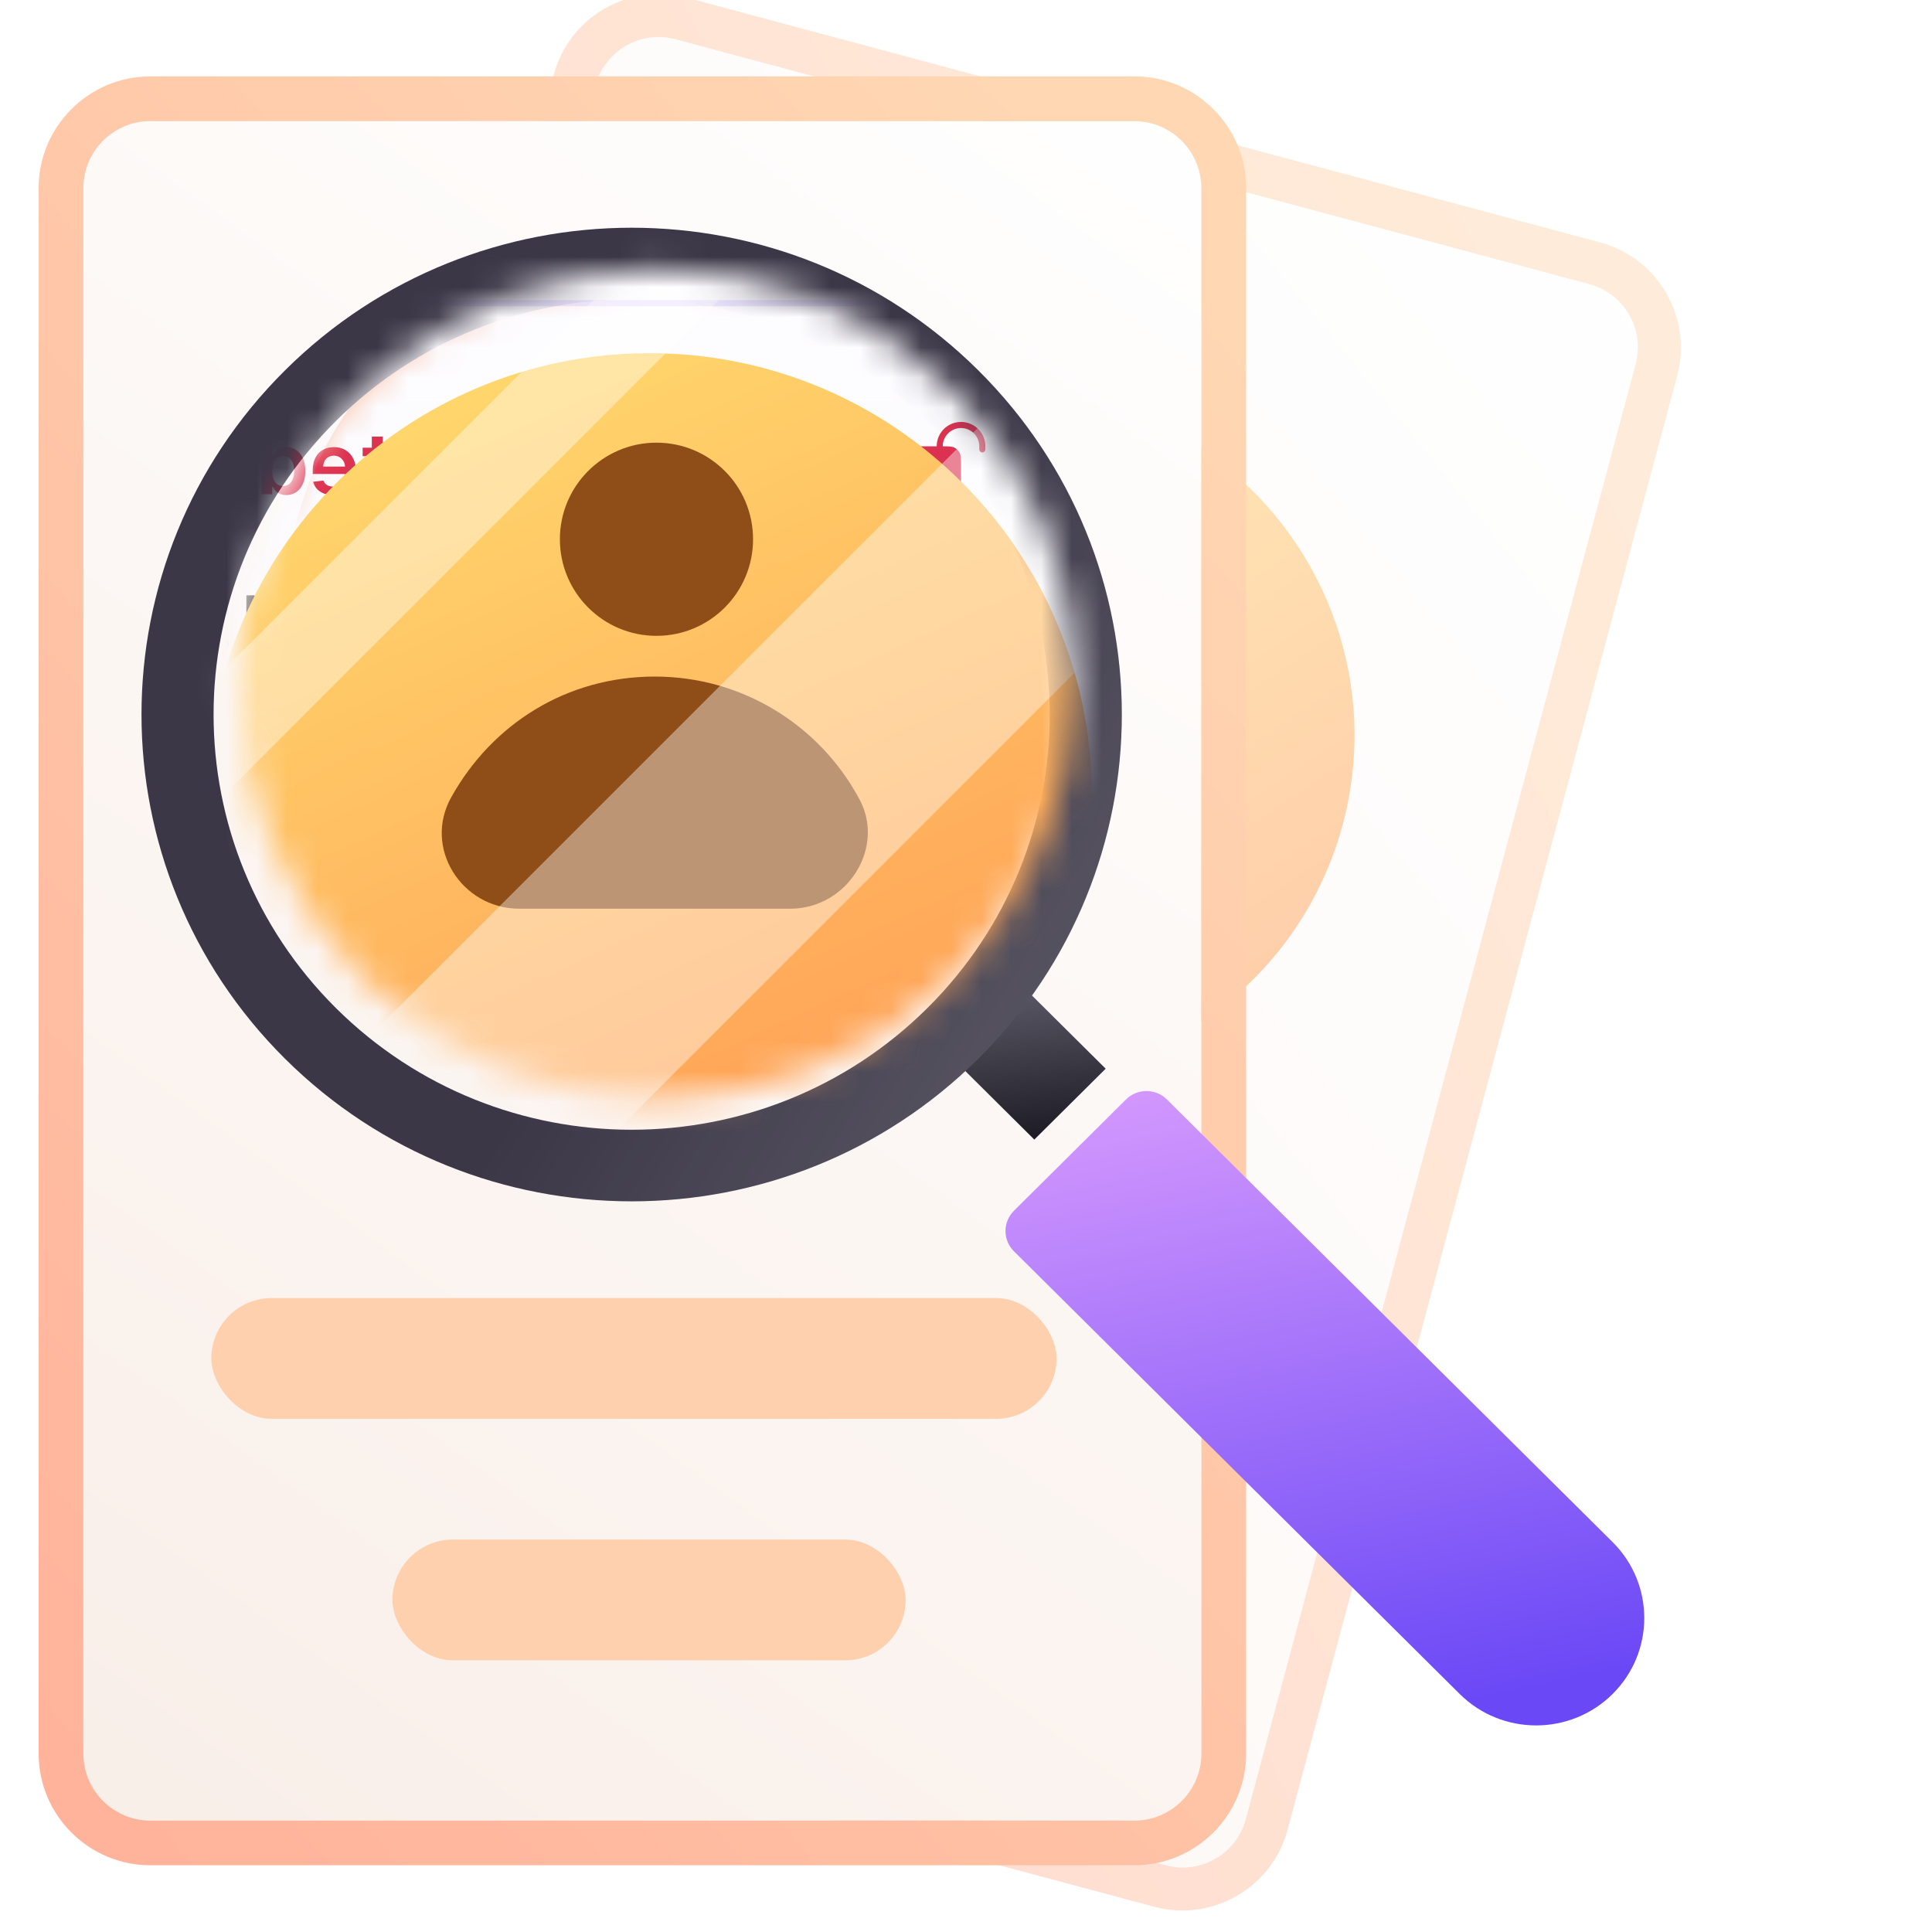<svg width="64" height="64" viewBox="0 0 64 64" fill="none" xmlns="http://www.w3.org/2000/svg">
    <g clip-path="url(#clip0_12755_74219)">
        <g opacity="0.5">
            <path
                d="M19.726 2.831C20.035 1.676 21.221 0.991 22.376 1.301L52.654 9.414C53.808 9.723 54.493 10.909 54.184 12.063L41.269 60.26C40.96 61.414 39.774 62.099 38.62 61.789L8.342 53.676C7.187 53.367 6.502 52.181 6.812 51.027L19.726 2.831Z"
                fill="url(#paint0_linear_12755_74219)"
            />
            <g filter="url(#filter0_i_12755_74219)">
                <path
                    d="M31.069 31.682L30.498 31.544C30.739 31.609 30.981 31.662 31.223 31.71C31.172 31.7 31.12 31.693 31.069 31.682ZM33.67 31.93C33.438 31.934 33.205 31.932 32.971 31.922C33.205 31.932 33.438 31.934 33.67 31.93ZM27.698 30.377C27.775 30.421 27.852 30.465 27.929 30.508C27.852 30.465 27.775 30.421 27.698 30.377ZM35.009 31.828C36.288 31.651 37.52 31.259 38.653 30.678L39.133 30.418C37.871 31.142 36.472 31.626 35.009 31.828ZM24.945 28.126C25.114 28.316 25.29 28.5 25.471 28.678C25.29 28.5 25.114 28.316 24.945 28.126ZM23.568 26.228C23.851 26.718 24.171 27.186 24.524 27.63C24.171 27.186 23.851 26.718 23.568 26.228ZM36.407 9.492C37.929 9.9 39.296 10.598 40.466 11.509C43.975 14.243 45.703 18.906 44.479 23.473C44.264 24.277 43.965 25.036 43.6 25.747C43.011 26.892 42.244 27.908 41.341 28.769C41.327 28.782 41.313 28.796 41.299 28.809C40.641 29.43 39.914 29.97 39.133 30.418C37.891 27.64 35.477 25.435 32.341 24.595C29.214 23.757 26.03 24.454 23.568 26.228C22.944 25.147 22.498 23.964 22.253 22.726C22.196 22.439 22.151 22.148 22.116 21.855C22.089 21.626 22.069 21.396 22.055 21.165C22.034 20.778 22.031 20.388 22.049 19.995C22.087 19.189 22.209 18.375 22.426 17.564C23.497 13.567 26.561 10.637 30.262 9.556C31.319 9.247 32.428 9.09 33.558 9.101C34.123 9.107 34.693 9.154 35.264 9.247C35.645 9.308 36.026 9.39 36.407 9.492ZM35.018 14.681C32.726 14.066 30.375 15.404 29.768 17.669C29.161 19.933 30.528 22.267 32.821 22.881C35.113 23.496 37.464 22.158 38.071 19.893C38.678 17.629 37.311 15.295 35.018 14.681Z"
                    fill="url(#paint1_linear_12755_74219)"
                />
            </g>
            <path
                d="M32.339 24.596C35.475 25.436 37.889 27.641 39.131 30.419C36.606 31.868 33.532 32.358 30.498 31.545C27.454 30.73 25.029 28.757 23.568 26.228C26.03 24.455 29.212 23.758 32.339 24.596ZM35.016 14.681C37.308 15.295 38.675 17.629 38.068 19.894C37.461 22.158 35.111 23.496 32.818 22.882C30.526 22.268 29.159 19.934 29.765 17.669C30.372 15.405 32.723 14.067 35.016 14.681Z"
                fill="white"
            />
            <rect
                x="19.052"
                y="32.91"
                width="21.404"
                height="1.427"
                rx="0.713"
                transform="rotate(15 19.052 32.91)"
                fill="#FFD0AE"
            />
            <rect
                x="21.76"
                y="36.59"
                width="14.269"
                height="1.427"
                rx="0.713"
                transform="rotate(15 21.76 36.59)"
                fill="#FFD0AE"
            />
            <path
                d="M53.008 8.031C54.931 8.547 56.073 10.524 55.558 12.447L42.652 60.614C42.136 62.538 40.158 63.679 38.235 63.164L7.987 55.059C6.064 54.543 4.922 52.566 5.437 50.643L18.343 2.476C18.859 0.553 20.836 -0.589 22.759 -0.074L53.008 8.031ZM22.376 1.301C21.222 0.992 20.035 1.677 19.725 2.831L6.811 51.026C6.502 52.18 7.188 53.367 8.342 53.677L38.619 61.79C39.773 62.099 40.959 61.413 41.269 60.259L54.183 12.064C54.492 10.91 53.808 9.723 52.653 9.414L22.376 1.301Z"
                fill="url(#paint2_linear_12755_74219)"
            />
        </g>
        <path
            d="M2.761 6.234C2.761 5.007 3.756 4.012 4.984 4.012L37.576 4.012C38.803 4.012 39.798 5.007 39.798 6.234V58.086C39.798 59.313 38.803 60.308 37.576 60.308H4.984C3.756 60.308 2.761 59.313 2.761 58.086L2.761 6.234Z"
            fill="url(#paint3_linear_12755_74219)"
        />
        <path
            d="M21.946 32.14C21.826 32.147 21.707 32.153 21.586 32.156L21.28 32.159C21.503 32.159 21.725 32.152 21.946 32.14ZM19.771 32.064C19.878 32.077 19.985 32.089 20.092 32.1C20.084 32.099 20.076 32.099 20.068 32.098L19.771 32.064ZM18.892 31.918L19.475 32.023C19.234 31.986 18.996 31.938 18.759 31.887C18.804 31.897 18.848 31.909 18.892 31.918ZM17.395 31.504C17.567 31.564 17.74 31.619 17.916 31.671C17.74 31.619 17.567 31.564 17.395 31.504ZM29.637 28.709C28.433 29.907 26.973 30.848 25.345 31.443C26.972 30.848 28.433 29.907 29.637 28.709ZM12.902 28.69C13.483 29.271 14.127 29.79 14.819 30.241C14.127 29.79 13.483 29.271 12.902 28.69ZM21.585 8.46C26.279 8.579 30.293 11.428 32.103 15.478C32.763 16.953 33.132 18.587 33.132 20.308C33.132 20.827 33.099 21.339 33.034 21.841C32.945 22.529 32.797 23.198 32.595 23.843C32.523 24.076 32.44 24.305 32.353 24.532C31.748 26.114 30.817 27.536 29.637 28.709C27.645 26.257 24.632 24.696 21.261 24.696C17.9 24.696 14.895 26.249 12.902 28.69C12.398 28.186 11.941 27.636 11.534 27.048C11.45 26.928 11.37 26.805 11.29 26.682C11.131 26.433 10.98 26.178 10.839 25.917C9.94 24.247 9.428 22.337 9.428 20.308C9.428 18.587 9.798 16.953 10.457 15.478C12.072 11.867 15.437 9.21 19.475 8.593C20.064 8.503 20.666 8.456 21.28 8.456L21.585 8.46ZM21.282 14.033C18.817 14.033 16.82 16.007 16.82 18.441C16.82 20.875 18.818 22.848 21.282 22.848C23.746 22.848 25.743 20.874 25.744 18.441C25.744 16.007 23.746 14.034 21.282 14.033ZM23.258 31.991C23.198 32.002 23.139 32.014 23.079 32.023C23.139 32.014 23.198 32.002 23.258 31.991Z"
            fill="url(#paint4_linear_12755_74219)"
        />
        <path
            d="M21.259 24.696C24.63 24.696 27.643 26.259 29.636 28.712C27.493 30.842 24.541 32.16 21.28 32.16C18.008 32.16 15.046 30.834 12.901 28.69C14.894 26.25 17.898 24.696 21.259 24.696ZM21.279 14.034C23.743 14.034 25.741 16.007 25.741 18.441C25.741 20.875 23.743 22.848 21.279 22.848C18.815 22.848 16.817 20.875 16.817 18.441C16.817 16.007 18.815 14.034 21.279 14.034Z"
            fill="white"
        />
        <rect x="7" y="43" width="28" height="4" rx="2" fill="#FFD0AE" />
        <rect x="13" y="51" width="17" height="4" rx="2" fill="#FFD0AE" />
        <path
            d="M37.576 2.53C39.621 2.53 41.28 4.189 41.28 6.234V58.086C41.28 60.131 39.621 61.789 37.576 61.789H4.984C2.939 61.789 1.28 60.131 1.28 58.086L1.28 6.234C1.28 4.189 2.939 2.53 4.984 2.53L37.576 2.53ZM4.984 4.012C3.757 4.012 2.761 5.007 2.761 6.234L2.761 58.086C2.761 59.313 3.757 60.309 4.984 60.309H37.576C38.803 60.309 39.798 59.313 39.798 58.086V6.234C39.798 5.007 38.803 4.012 37.576 4.012L4.984 4.012Z"
            fill="url(#paint5_linear_12755_74219)"
        />
        <g filter="url(#filter1_i_12755_74219)">
            <path
                d="M33.588 39.762C33.215 39.391 33.215 38.791 33.588 38.42L37.302 34.731C37.675 34.361 38.28 34.361 38.653 34.731L53.42 49.396C54.818 50.785 54.818 53.038 53.42 54.427C52.021 55.816 49.753 55.816 48.354 54.427L33.588 39.762Z"
                fill="url(#paint6_linear_12755_74219)"
            />
        </g>
        <path
            d="M30.548 34.061L32.912 31.713L36.627 35.402L34.263 37.75L30.548 34.061Z"
            fill="url(#paint7_linear_12755_74219)"
        />
        <g filter="url(#filter2_i_12755_74219)">
            <path
                fill-rule="evenodd"
                clip-rule="evenodd"
                d="M33.25 34.061C39.591 27.763 39.591 17.552 33.25 11.255C26.909 4.957 16.628 4.957 10.287 11.255C3.946 17.552 3.946 27.763 10.287 34.061C16.628 40.358 26.909 40.358 33.25 34.061ZM31.562 32.384C36.97 27.012 36.97 18.303 31.562 12.931C26.153 7.56 17.384 7.56 11.975 12.931C6.567 18.303 6.567 27.012 11.975 32.384C17.384 37.755 26.153 37.755 31.562 32.384Z"
                fill="#3B3747"
            />
            <path
                fill-rule="evenodd"
                clip-rule="evenodd"
                d="M33.25 34.061C39.591 27.763 39.591 17.552 33.25 11.255C26.909 4.957 16.628 4.957 10.287 11.255C3.946 17.552 3.946 27.763 10.287 34.061C16.628 40.358 26.909 40.358 33.25 34.061ZM31.562 32.384C36.97 27.012 36.97 18.303 31.562 12.931C26.153 7.56 17.384 7.56 11.975 12.931C6.567 18.303 6.567 27.012 11.975 32.384C17.384 37.755 26.153 37.755 31.562 32.384Z"
                fill="url(#paint8_linear_12755_74219)"
                fill-opacity="0.2"
            />
        </g>
        <mask
            id="mask0_12755_74219"
            style="mask-type: alpha"
            maskUnits="userSpaceOnUse"
            x="7"
            y="8"
            width="29"
            height="29"
        >
            <path
                d="M31.562 12.931C36.97 18.303 36.97 27.012 31.562 32.383C26.153 37.755 17.384 37.755 11.975 32.383C6.567 27.012 6.567 18.303 11.975 12.931C17.384 7.56 26.153 7.56 31.562 12.931Z"
                fill="#D9D9D9"
            />
        </mask>
        <g mask="url(#mask0_12755_74219)">
            <rect
                width="220.707"
                height="89.052"
                rx="3.319"
                transform="matrix(-1 0 0 1 98.211 -6.962)"
                fill="url(#paint9_linear_12755_74219)"
            />
            <rect width="206.582" height="0.202" transform="matrix(-1 0 0 1 91.148 9.942)" fill="#EBE5FF" />
            <mask id="path-19-inside-1_12755_74219" fill="white">
                <path d="M91.148 10.144H-115.434V27.003H91.148V10.144Z" />
            </mask>
            <path
                d="M-115.434 27.003V26.801H91.148V27.003V27.205H-115.434V27.003Z"
                fill="#EBE5FF"
                mask="url(#path-19-inside-1_12755_74219)"
            />
            <path
                fill-rule="evenodd"
                clip-rule="evenodd"
                d="M31.835 13.977C32.281 13.977 32.642 14.338 32.642 14.784V14.885C32.642 14.941 32.597 14.986 32.542 14.986C32.486 14.986 32.441 14.941 32.441 14.885V14.784C32.441 14.45 32.17 14.179 31.835 14.179C31.501 14.179 31.23 14.45 31.23 14.784C31.43 14.784 31.534 14.787 31.615 14.828C31.691 14.867 31.753 14.928 31.791 15.004C31.835 15.091 31.835 15.204 31.835 15.43V16.156C31.835 16.382 31.835 16.495 31.791 16.581C31.753 16.657 31.691 16.719 31.615 16.758C31.529 16.802 31.416 16.802 31.19 16.802H30.06C29.834 16.802 29.721 16.802 29.635 16.758C29.559 16.719 29.497 16.657 29.459 16.581C29.415 16.495 29.415 16.382 29.415 16.156V15.43C29.415 15.204 29.415 15.091 29.459 15.004C29.497 14.928 29.559 14.867 29.635 14.828C29.721 14.784 29.834 14.784 30.06 14.784H31.029C31.029 14.338 31.39 13.977 31.835 13.977ZM30.53 15.769C30.466 15.735 30.423 15.668 30.423 15.591C30.423 15.48 30.514 15.389 30.625 15.389C30.736 15.389 30.827 15.48 30.827 15.591C30.827 15.668 30.784 15.735 30.72 15.769L30.808 16.121C30.817 16.159 30.789 16.196 30.749 16.196H30.501C30.461 16.196 30.433 16.159 30.442 16.121L30.53 15.769Z"
                fill="#DC3251"
            />
            <path
                d="M26.498 16.372H27.194V14.318H26.484C25.872 14.318 25.501 14.703 25.501 15.342C25.501 15.984 25.872 16.372 26.498 16.372ZM26.822 16.05H26.516C26.088 16.05 25.87 15.815 25.87 15.342C25.87 14.872 26.088 14.639 26.505 14.639H26.822V16.05ZM25.164 16.372V14.831H24.801V16.372H25.164ZM24.981 14.612C25.098 14.612 25.192 14.524 25.192 14.416C25.192 14.306 25.098 14.218 24.981 14.218C24.866 14.218 24.772 14.306 24.772 14.416C24.772 14.524 24.866 14.612 24.981 14.612ZM23.21 15.238L23.541 15.274C23.569 15.173 23.657 15.082 23.825 15.082C23.976 15.082 24.091 15.154 24.09 15.258C24.091 15.348 24.029 15.402 23.873 15.437L23.61 15.493C23.319 15.556 23.178 15.691 23.177 15.91C23.178 16.202 23.45 16.402 23.835 16.402C24.213 16.402 24.451 16.234 24.496 15.951L24.142 15.917C24.11 16.056 24.002 16.128 23.836 16.128C23.663 16.128 23.549 16.049 23.549 15.943C23.549 15.856 23.615 15.799 23.756 15.768L24.019 15.713C24.315 15.651 24.453 15.503 24.453 15.278C24.453 14.993 24.201 14.811 23.83 14.811C23.468 14.811 23.26 14.977 23.21 15.238ZM22.205 16.402C22.666 16.402 22.944 16.074 22.944 15.607C22.944 15.137 22.659 14.811 22.207 14.811C21.831 14.811 21.57 15.031 21.545 15.365H21.892C21.92 15.216 22.028 15.104 22.202 15.104C22.426 15.104 22.575 15.29 22.575 15.601C22.575 15.916 22.429 16.106 22.202 16.106C22.043 16.106 21.923 16.011 21.892 15.845H21.545C21.571 16.172 21.818 16.402 22.205 16.402ZM20.575 16.402C21.026 16.402 21.313 16.084 21.313 15.607C21.313 15.13 21.026 14.811 20.575 14.811C20.124 14.811 19.837 15.13 19.837 15.607C19.837 16.084 20.124 16.402 20.575 16.402ZM20.573 16.111C20.327 16.111 20.205 15.888 20.205 15.606C20.205 15.325 20.327 15.099 20.573 15.099C20.823 15.099 20.945 15.325 20.945 15.606C20.945 15.888 20.823 16.111 20.573 16.111ZM19.166 15.469V16.372H19.529V14.831H19.182V15.093H19.164C19.093 14.921 18.935 14.811 18.704 14.811C18.386 14.811 18.176 15.022 18.177 15.391V16.372H18.54V15.447C18.54 15.241 18.652 15.118 18.84 15.118C19.031 15.118 19.166 15.246 19.166 15.469ZM17.445 15.469V16.372H17.808V14.831H17.461V15.093H17.443C17.372 14.921 17.214 14.811 16.983 14.811C16.665 14.811 16.455 15.022 16.456 15.391V16.372H16.819V15.447C16.819 15.241 16.931 15.118 17.119 15.118C17.31 15.118 17.445 15.246 17.445 15.469ZM15.405 16.402C15.869 16.402 16.153 16.094 16.153 15.61C16.153 15.135 15.865 14.811 15.424 14.811C15.044 14.811 14.72 15.049 14.72 15.589V15.701H15.793C15.79 15.964 15.634 16.119 15.399 16.119C15.243 16.119 15.123 16.051 15.073 15.92L14.735 15.958C14.799 16.226 15.046 16.402 15.405 16.402ZM15.792 15.456H15.068C15.069 15.246 15.21 15.094 15.419 15.094C15.635 15.094 15.781 15.259 15.792 15.456ZM13.74 16.402C14.201 16.402 14.479 16.074 14.479 15.607C14.479 15.137 14.194 14.811 13.742 14.811C13.366 14.811 13.105 15.031 13.08 15.365H13.427C13.456 15.216 13.563 15.104 13.737 15.104C13.961 15.104 14.11 15.29 14.11 15.601C14.11 15.916 13.964 16.106 13.737 16.106C13.578 16.106 13.459 16.011 13.427 15.845H13.08C13.106 16.172 13.353 16.402 13.74 16.402ZM12.013 14.831V15.112H12.317V15.908C12.317 16.055 12.244 16.087 12.152 16.087C12.107 16.087 12.066 16.078 12.046 16.073L11.985 16.357C12.024 16.37 12.095 16.39 12.198 16.393C12.471 16.401 12.682 16.258 12.68 15.968V15.112H12.899V14.831H12.68V14.462H12.317V14.831H12.013ZM11.044 16.402C11.508 16.402 11.792 16.094 11.792 15.61C11.792 15.135 11.504 14.811 11.063 14.811C10.684 14.811 10.359 15.049 10.359 15.589V15.701H11.432C11.429 15.964 11.274 16.119 11.039 16.119C10.882 16.119 10.762 16.051 10.713 15.92L10.374 15.958C10.438 16.226 10.685 16.402 11.044 16.402ZM11.431 15.456H10.707C10.709 15.246 10.849 15.094 11.058 15.094C11.274 15.094 11.42 15.259 11.431 15.456ZM9.48 16.399C9.843 16.399 10.115 16.111 10.115 15.603C10.115 15.09 9.835 14.811 9.479 14.811C9.207 14.811 9.094 14.974 9.039 15.086H9.024V14.318H8.659V16.372H9.017V16.129H9.039C9.096 16.241 9.215 16.399 9.48 16.399ZM9.379 16.101C9.147 16.101 9.017 15.9 9.017 15.601C9.017 15.302 9.145 15.109 9.379 15.109C9.62 15.109 9.745 15.314 9.745 15.601C9.745 15.89 9.618 16.101 9.379 16.101Z"
                fill="#DC3251"
            />
            <path
                d="M26.49 21.803C26.889 21.803 27.173 21.585 27.188 21.262H26.936C26.921 21.46 26.732 21.583 26.494 21.583C26.23 21.583 26.041 21.435 26.041 21.218C26.041 20.991 26.215 20.832 26.526 20.832H26.691V20.612H26.526C26.283 20.612 26.113 20.471 26.113 20.255C26.113 20.047 26.26 19.91 26.486 19.91C26.7 19.91 26.895 20.03 26.904 20.235H27.144C27.132 19.912 26.837 19.693 26.482 19.693C26.102 19.693 25.872 19.952 25.872 20.243C25.872 20.474 26.002 20.645 26.209 20.708V20.724C25.951 20.767 25.796 20.957 25.796 21.218C25.796 21.553 26.092 21.803 26.49 21.803ZM24.664 19.721V21.775H24.913V19.982H24.925L25.426 20.315V20.062L24.913 19.721H24.664ZM22.456 19.721H22.207V21.189C22.207 21.584 22.436 21.803 22.793 21.803C23.13 21.803 23.375 21.61 23.375 21.294H23.13C23.13 21.468 22.989 21.583 22.793 21.583C22.579 21.583 22.456 21.445 22.456 21.189V19.721ZM20.77 21.145V20.235H20.534V21.775H20.77V21.514H20.786C20.858 21.671 21.011 21.795 21.244 21.795C21.532 21.795 21.741 21.607 21.741 21.213V20.235H21.504V21.197C21.504 21.422 21.364 21.567 21.167 21.567C20.991 21.567 20.77 21.434 20.77 21.145ZM19.863 19.721V21.775H20.1V19.721H19.863ZM18.639 21.775V21.595L17.961 20.852C17.724 20.593 17.612 20.452 17.612 20.263C17.612 20.046 17.783 19.91 18.006 19.91C18.243 19.91 18.395 20.065 18.395 20.299H18.631C18.631 19.938 18.358 19.693 17.997 19.693C17.636 19.693 17.38 19.946 17.38 20.263C17.38 20.49 17.484 20.667 17.837 21.045L18.298 21.538V21.555H17.343V21.775H18.639ZM16.259 21.803C16.713 21.803 16.973 21.419 16.973 20.748C16.973 20.082 16.709 19.693 16.259 19.693C15.81 19.693 15.545 20.082 15.545 20.748C15.545 21.419 15.806 21.803 16.259 21.803ZM16.259 21.583C15.96 21.583 15.786 21.283 15.786 20.748C15.786 20.215 15.962 19.91 16.259 19.91C16.556 19.91 16.733 20.215 16.733 20.748C16.733 21.283 16.558 21.583 16.259 21.583ZM15.164 21.775V21.595L14.486 20.852C14.248 20.593 14.137 20.452 14.137 20.263C14.137 20.046 14.307 19.91 14.53 19.91C14.768 19.91 14.919 20.065 14.919 20.299H15.156C15.156 19.938 14.882 19.693 14.522 19.693C14.161 19.693 13.904 19.946 13.904 20.263C13.904 20.49 14.009 20.667 14.362 21.045L14.823 21.538V21.555H13.868V21.775H15.164ZM13.546 21.354V21.149L12.644 19.721H12.343V21.133H12.062V21.354H12.343V21.775H12.579V21.354H13.546ZM12.579 21.133V20.038H12.595L13.277 21.117V21.133H12.579ZM11.425 21.494L11.441 21.603C11.476 21.831 11.578 22.14 11.626 22.277H11.807C11.78 22.149 11.723 21.878 11.694 21.607L11.682 21.494H11.425ZM9.474 19.721V21.775H9.723V19.982H9.735L10.237 20.315V20.062L9.723 19.721H9.474ZM8.161 19.721V21.775H8.41V19.982H8.422L8.924 20.315V20.062L8.41 19.721H8.161ZM7.394 21.512C7.493 21.512 7.575 21.431 7.575 21.332C7.575 21.233 7.493 21.151 7.394 21.151C7.295 21.151 7.214 21.233 7.214 21.332C7.214 21.431 7.295 21.512 7.394 21.512ZM7.394 20.473C7.493 20.473 7.575 20.392 7.575 20.293C7.575 20.193 7.493 20.112 7.394 20.112C7.295 20.112 7.214 20.193 7.214 20.293C7.214 20.392 7.295 20.473 7.394 20.473ZM6.071 19.721V21.775H6.319V19.982H6.332L6.833 20.315V20.062L6.319 19.721H6.071ZM5.528 21.354V21.149L4.625 19.721H4.325V21.133H4.044V21.354H4.325V21.775H4.561V21.354H5.528ZM4.561 21.133V20.038H4.577L5.259 21.117V21.133H4.561Z"
                fill="#5C5958"
            />
            <mask id="path-24-inside-2_12755_74219" fill="white">
                <path d="M91.148 27.003H-115.434V43.862H91.148V27.003Z" />
            </mask>
            <path
                d="M-115.434 43.862V43.661H91.148V43.862V44.064H-115.434V43.862Z"
                fill="#EBE5FF"
                mask="url(#path-24-inside-2_12755_74219)"
            />
            <path
                fill-rule="evenodd"
                clip-rule="evenodd"
                d="M31.593 31.643H31.634C31.634 31.309 31.363 31.038 31.029 31.038C30.694 31.038 30.423 31.309 30.423 31.643H30.464H31.593ZM31.835 31.647V31.643C31.835 31.197 31.474 30.836 31.029 30.836C30.583 30.836 30.222 31.197 30.222 31.643V31.647C30.142 31.652 30.086 31.663 30.038 31.687C29.962 31.726 29.901 31.787 29.862 31.863C29.818 31.95 29.818 32.062 29.818 32.288V33.015C29.818 33.241 29.818 33.354 29.862 33.44C29.901 33.516 29.962 33.578 30.038 33.616C30.125 33.66 30.238 33.66 30.464 33.66H31.593C31.819 33.66 31.932 33.66 32.019 33.616C32.095 33.578 32.156 33.516 32.195 33.44C32.239 33.354 32.239 33.241 32.239 33.015V32.288C32.239 32.062 32.239 31.95 32.195 31.863C32.156 31.787 32.095 31.726 32.019 31.687C31.971 31.663 31.915 31.652 31.835 31.647ZM30.934 32.628C30.87 32.594 30.827 32.527 30.827 32.45C30.827 32.339 30.917 32.248 31.029 32.248C31.14 32.248 31.23 32.339 31.23 32.45C31.23 32.527 31.187 32.594 31.123 32.628L31.212 32.98C31.221 33.018 31.192 33.055 31.153 33.055H30.904C30.865 33.055 30.836 33.018 30.846 32.98L30.934 32.628Z"
                fill="#1EA885"
            />
            <path
                d="M25.436 31.87H25.811C25.854 31.624 26.05 31.483 26.3 31.483C26.636 31.483 26.872 31.741 26.872 32.204C26.872 32.675 26.634 32.925 26.301 32.925C26.055 32.925 25.858 32.79 25.811 32.549L25.436 32.551C25.493 32.943 25.817 33.259 26.306 33.259C26.847 33.259 27.247 32.867 27.247 32.204C27.247 31.54 26.842 31.149 26.306 31.149C25.85 31.149 25.499 31.413 25.436 31.87ZM24.439 33.261C24.891 33.261 25.178 32.943 25.178 32.467C25.178 31.989 24.891 31.67 24.439 31.67C23.988 31.67 23.701 31.989 23.701 32.467C23.701 32.943 23.988 33.261 24.439 33.261ZM24.437 32.97C24.192 32.97 24.069 32.748 24.069 32.466C24.069 32.184 24.192 31.958 24.437 31.958C24.687 31.958 24.809 32.184 24.809 32.466C24.809 32.748 24.687 32.97 24.437 32.97ZM23.03 32.328V33.231H23.393V31.69H23.046V31.952H23.028C22.958 31.781 22.799 31.67 22.569 31.67C22.251 31.67 22.04 31.881 22.041 32.25V33.231H22.404V32.306C22.404 32.101 22.516 31.977 22.704 31.977C22.896 31.977 23.03 32.106 23.03 32.328ZM21.309 32.328V33.231H21.672V31.69H21.325V31.952H21.307C21.237 31.781 21.078 31.67 20.848 31.67C20.529 31.67 20.319 31.881 20.32 32.25V33.231H20.683V32.306C20.683 32.101 20.795 31.977 20.983 31.977C21.174 31.977 21.309 32.106 21.309 32.328ZM19.269 33.261C19.733 33.261 20.017 32.953 20.017 32.47C20.017 31.994 19.729 31.67 19.288 31.67C18.909 31.67 18.584 31.908 18.584 32.449V32.56H19.657C19.654 32.824 19.498 32.978 19.264 32.978C19.107 32.978 18.987 32.91 18.938 32.78L18.599 32.818C18.663 33.086 18.91 33.261 19.269 33.261ZM19.656 32.315H18.932C18.934 32.106 19.074 31.953 19.283 31.953C19.5 31.953 19.645 32.119 19.656 32.315ZM17.605 33.261C18.065 33.261 18.343 32.933 18.343 32.467C18.343 31.996 18.058 31.67 17.607 31.67C17.23 31.67 16.97 31.89 16.945 32.224H17.292C17.32 32.075 17.427 31.963 17.602 31.963C17.825 31.963 17.975 32.15 17.975 32.461C17.975 32.776 17.828 32.965 17.602 32.965C17.442 32.965 17.323 32.87 17.292 32.704H16.945C16.971 33.031 17.217 33.261 17.605 33.261ZM15.877 31.69V31.971H16.181V32.768C16.181 32.914 16.108 32.946 16.017 32.946C15.972 32.946 15.93 32.937 15.91 32.932L15.849 33.216C15.888 33.229 15.959 33.249 16.063 33.252C16.335 33.26 16.546 33.118 16.544 32.828V31.971H16.763V31.69H16.544V31.321H16.181V31.69H15.877ZM14.908 33.261C15.372 33.261 15.656 32.953 15.656 32.47C15.656 31.994 15.368 31.67 14.927 31.67C14.548 31.67 14.223 31.908 14.223 32.449V32.56H15.296C15.293 32.824 15.138 32.978 14.903 32.978C14.747 32.978 14.626 32.91 14.577 32.78L14.238 32.818C14.302 33.086 14.549 33.261 14.908 33.261ZM15.295 32.315H14.571C14.573 32.106 14.713 31.953 14.922 31.953C15.139 31.953 15.284 32.119 15.295 32.315ZM13.344 33.258C13.707 33.258 13.979 32.97 13.979 32.463C13.979 31.949 13.699 31.67 13.343 31.67C13.071 31.67 12.958 31.834 12.903 31.945H12.888V31.177H12.524V33.231H12.881V32.988H12.903C12.96 33.101 13.079 33.258 13.344 33.258ZM13.243 32.96C13.011 32.96 12.881 32.76 12.881 32.461C12.881 32.162 13.009 31.968 13.243 31.968C13.485 31.968 13.609 32.174 13.609 32.461C13.609 32.749 13.482 32.96 13.243 32.96Z"
                fill="#1EA885"
            />
            <g filter="url(#filter3_i_12755_74219)">
                <path
                    d="M36.171 22.514C36.171 14.419 29.609 7.857 21.514 7.857C13.419 7.857 6.857 14.419 6.857 22.514C6.857 30.609 13.419 37.172 21.514 37.172C29.609 37.172 36.171 30.609 36.171 22.514Z"
                    fill="url(#paint10_linear_12755_74219)"
                />
            </g>
            <path
                d="M21.747 21.063C19.98 21.063 18.547 19.631 18.547 17.863C18.547 16.096 19.98 14.664 21.747 14.664C23.514 14.664 24.946 16.096 24.946 17.863C24.946 19.631 23.514 21.063 21.747 21.063Z"
                fill="#8F4E18"
            />
            <path
                d="M26.181 30.102C28.09 30.102 29.381 28.025 28.427 26.398C27.136 24.04 24.61 22.412 21.691 22.412C18.772 22.412 16.303 23.984 14.955 26.398C14.001 28.081 15.292 30.102 17.201 30.102H26.181Z"
                fill="#8F4E18"
            />
            <rect
                opacity="0.4"
                x="50.569"
                y="-4"
                width="8"
                height="80"
                transform="rotate(45 50.569 -4)"
                fill="white"
            />
            <rect
                opacity="0.4"
                x="41.084"
                y="-11.485"
                width="2.938"
                height="80"
                transform="rotate(45 41.084 -11.485)"
                fill="white"
            />
        </g>
    </g>
    <defs>
        <filter
            id="filter0_i_12755_74219"
            x="22.037"
            y="9.1"
            width="22.834"
            height="26.675"
            filterUnits="userSpaceOnUse"
            color-interpolation-filters="sRGB"
        >
            <feFlood flood-opacity="0" result="BackgroundImageFix" />
            <feBlend mode="normal" in="SourceGraphic" in2="BackgroundImageFix" result="shape" />
            <feColorMatrix
                in="SourceAlpha"
                type="matrix"
                values="0 0 0 0 0 0 0 0 0 0 0 0 0 0 0 0 0 0 127 0"
                result="hardAlpha"
            />
            <feOffset dy="3.843" />
            <feGaussianBlur stdDeviation="1.922" />
            <feComposite in2="hardAlpha" operator="arithmetic" k2="-1" k3="1" />
            <feColorMatrix type="matrix" values="0 0 0 0 1 0 0 0 0 1 0 0 0 0 1 0 0 0 0.8 0" />
            <feBlend mode="normal" in2="shape" result="effect1_innerShadow_12755_74219" />
        </filter>
        <filter
            id="filter1_i_12755_74219"
            x="33.308"
            y="34.453"
            width="21.161"
            height="22.703"
            filterUnits="userSpaceOnUse"
            color-interpolation-filters="sRGB"
        >
            <feFlood flood-opacity="0" result="BackgroundImageFix" />
            <feBlend mode="normal" in="SourceGraphic" in2="BackgroundImageFix" result="shape" />
            <feColorMatrix
                in="SourceAlpha"
                type="matrix"
                values="0 0 0 0 0 0 0 0 0 0 0 0 0 0 0 0 0 0 127 0"
                result="hardAlpha"
            />
            <feOffset dy="1.688" />
            <feGaussianBlur stdDeviation="0.844" />
            <feComposite in2="hardAlpha" operator="arithmetic" k2="-1" k3="1" />
            <feColorMatrix type="matrix" values="0 0 0 0 1 0 0 0 0 1 0 0 0 0 1 0 0 0 0.4 0" />
            <feBlend mode="normal" in2="shape" result="effect1_innerShadow_12755_74219" />
        </filter>
        <filter
            id="filter2_i_12755_74219"
            x="4.687"
            y="6.531"
            width="33.319"
            height="33.265"
            filterUnits="userSpaceOnUse"
            color-interpolation-filters="sRGB"
        >
            <feFlood flood-opacity="0" result="BackgroundImageFix" />
            <feBlend mode="normal" in="SourceGraphic" in2="BackgroundImageFix" result="shape" />
            <feColorMatrix
                in="SourceAlpha"
                type="matrix"
                values="0 0 0 0 0 0 0 0 0 0 0 0 0 0 0 0 0 0 127 0"
                result="hardAlpha"
            />
            <feOffset dx="-0.844" dy="1.012" />
            <feGaussianBlur stdDeviation="0.507" />
            <feComposite in2="hardAlpha" operator="arithmetic" k2="-1" k3="1" />
            <feColorMatrix type="matrix" values="0 0 0 0 1 0 0 0 0 1 0 0 0 0 1 0 0 0 0.4 0" />
            <feBlend mode="normal" in2="shape" result="effect1_innerShadow_12755_74219" />
        </filter>
        <filter
            id="filter3_i_12755_74219"
            x="6.857"
            y="7.857"
            width="29.314"
            height="33.158"
            filterUnits="userSpaceOnUse"
            color-interpolation-filters="sRGB"
        >
            <feFlood flood-opacity="0" result="BackgroundImageFix" />
            <feBlend mode="normal" in="SourceGraphic" in2="BackgroundImageFix" result="shape" />
            <feColorMatrix
                in="SourceAlpha"
                type="matrix"
                values="0 0 0 0 0 0 0 0 0 0 0 0 0 0 0 0 0 0 127 0"
                result="hardAlpha"
            />
            <feOffset dy="3.843" />
            <feGaussianBlur stdDeviation="1.922" />
            <feComposite in2="hardAlpha" operator="arithmetic" k2="-1" k3="1" />
            <feColorMatrix type="matrix" values="0 0 0 0 1 0 0 0 0 1 0 0 0 0 1 0 0 0 0.8 0" />
            <feBlend mode="normal" in2="shape" result="effect1_innerShadow_12755_74219" />
        </filter>
        <linearGradient
            id="paint0_linear_12755_74219"
            x1="55.02"
            y1="8.94"
            x2="3.083"
            y2="51.159"
            gradientUnits="userSpaceOnUse"
        >
            <stop stop-color="white" />
            <stop offset="1" stop-color="#F9EEE8" />
        </linearGradient>
        <linearGradient
            id="paint1_linear_12755_74219"
            x1="33"
            y1="9.5"
            x2="48.001"
            y2="32"
            gradientUnits="userSpaceOnUse"
        >
            <stop stop-color="#FFD66C" />
            <stop offset="1" stop-color="#FF8E4F" />
        </linearGradient>
        <linearGradient
            id="paint2_linear_12755_74219"
            x1="48.369"
            y1="5.445"
            x2="-3.559"
            y2="32.653"
            gradientUnits="userSpaceOnUse"
        >
            <stop stop-color="#FFD7B3" />
            <stop offset="1" stop-color="#FFB39B" />
        </linearGradient>
        <linearGradient
            id="paint3_linear_12755_74219"
            x1="39.798"
            y1="2.901"
            x2="-0.942"
            y2="59.197"
            gradientUnits="userSpaceOnUse"
        >
            <stop stop-color="white" />
            <stop offset="1" stop-color="#F9EEE8" />
        </linearGradient>
        <linearGradient
            id="paint4_linear_12755_74219"
            x1="31.28"
            y1="4.989"
            x2="10.538"
            y2="31.238"
            gradientUnits="userSpaceOnUse"
        >
            <stop stop-color="#EF9279" />
            <stop offset="1" stop-color="#FFD7B3" />
        </linearGradient>
        <linearGradient
            id="paint5_linear_12755_74219"
            x1="32.189"
            y1="1.183"
            x2="-12.576"
            y2="42.422"
            gradientUnits="userSpaceOnUse"
        >
            <stop stop-color="#FFD7B3" />
            <stop offset="1" stop-color="#FFB39B" />
        </linearGradient>
        <linearGradient
            id="paint6_linear_12755_74219"
            x1="44.906"
            y1="27.381"
            x2="50.729"
            y2="54.273"
            gradientUnits="userSpaceOnUse"
        >
            <stop stop-color="#ECAAFF" />
            <stop offset="1" stop-color="#6A48F6" />
        </linearGradient>
        <linearGradient
            id="paint7_linear_12755_74219"
            x1="21.676"
            y1="27.839"
            x2="23.016"
            y2="39.136"
            gradientUnits="userSpaceOnUse"
        >
            <stop stop-color="#A7A4B5" />
            <stop offset="1" stop-color="#1C1B24" />
        </linearGradient>
        <linearGradient
            id="paint8_linear_12755_74219"
            x1="30.127"
            y1="52.553"
            x2="0.512"
            y2="34.575"
            gradientUnits="userSpaceOnUse"
        >
            <stop stop-color="white" />
            <stop offset="0.553" stop-color="white" stop-opacity="0" />
        </linearGradient>
        <linearGradient
            id="paint9_linear_12755_74219"
            x1="110.354"
            y1="0"
            x2="110.354"
            y2="89.052"
            gradientUnits="userSpaceOnUse"
        >
            <stop stop-color="white" />
            <stop offset="1" stop-color="#F4F1FF" />
        </linearGradient>
        <linearGradient
            id="paint10_linear_12755_74219"
            x1="18.373"
            y1="7.857"
            x2="33.635"
            y2="41.4"
            gradientUnits="userSpaceOnUse"
        >
            <stop stop-color="#FFD66C" />
            <stop offset="1" stop-color="#FF8E4F" />
        </linearGradient>
        <clipPath id="clip0_12755_74219">
            <rect width="64" height="64" fill="white" />
        </clipPath>
    </defs>
</svg>
